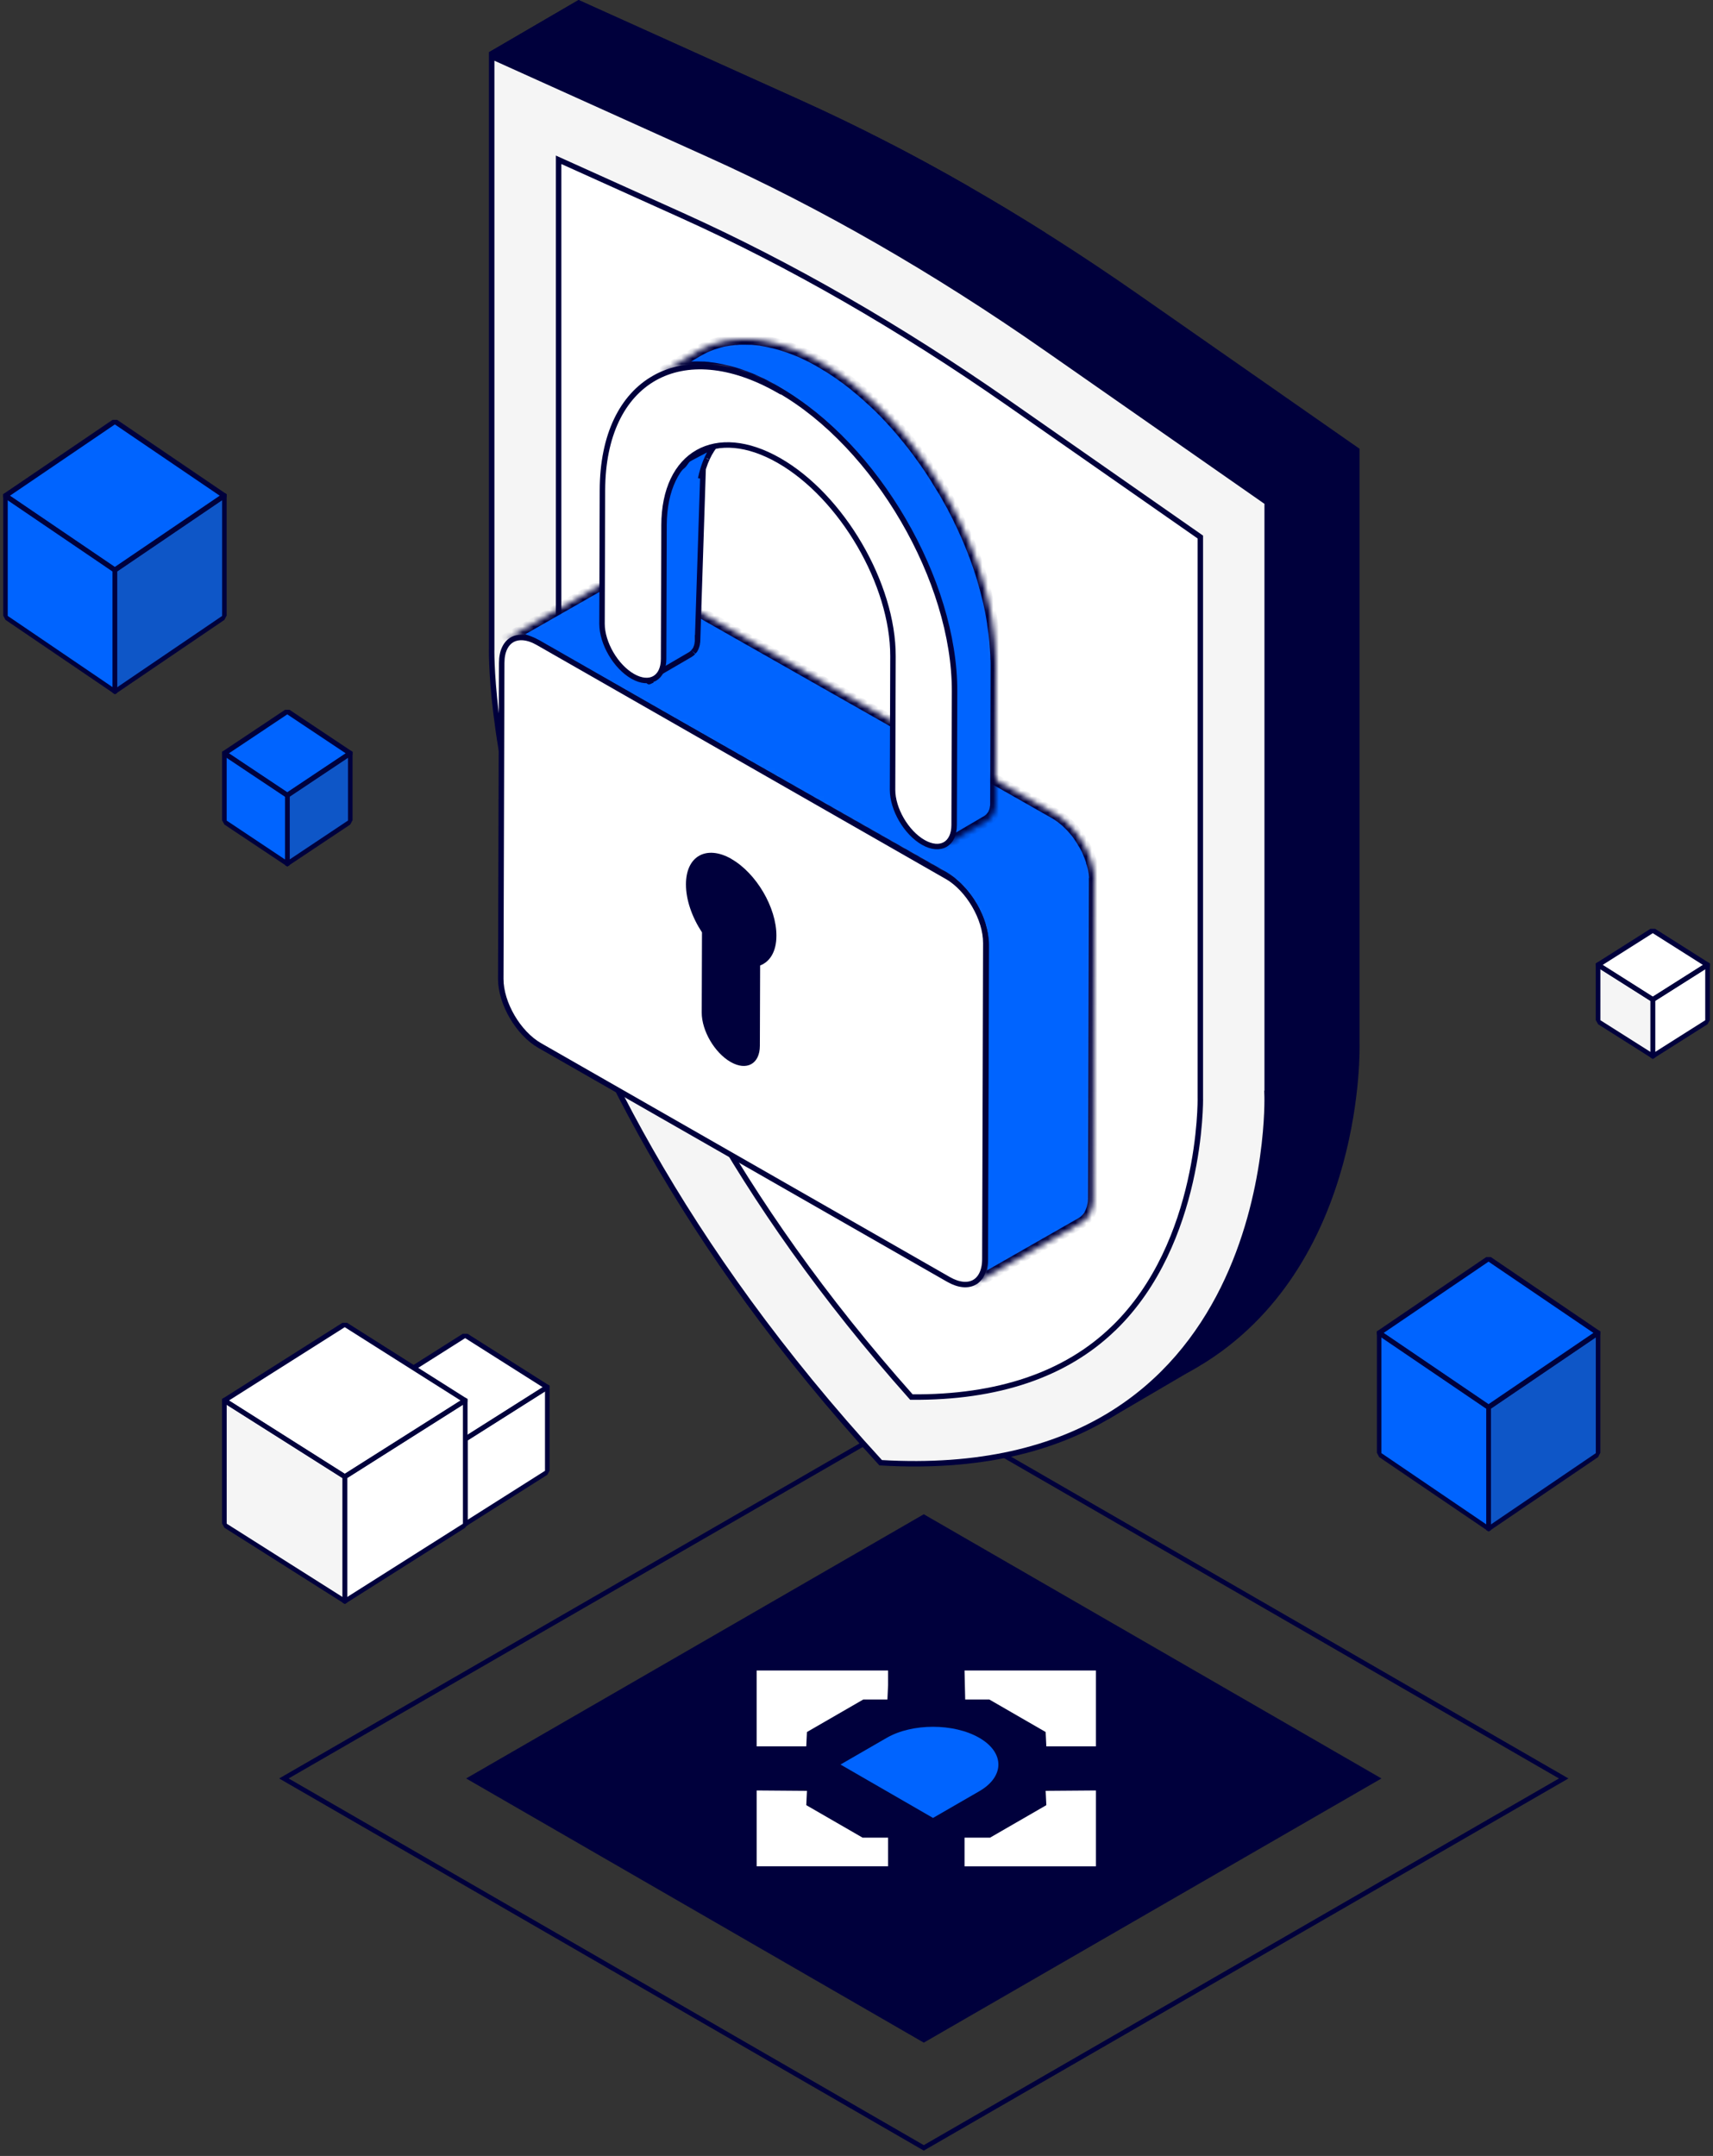 <svg width="313" height="394" viewBox="0 0 313 394" fill="none" xmlns="http://www.w3.org/2000/svg">
<rect x="0" y="0" width="313" height="394" fill="#333333" stroke="none"/>
<rect x="-2.98023e-08" y="0.5" width="135.018" height="135.018" transform="matrix(0.866 0.5 -0.866 0.5 169.228 257.25)" stroke="#00003C"/>
<rect width="96.563" height="96.563" transform="matrix(0.866 0.5 -0.866 0.5 168.795 276.727)" fill="#00003C"/>
<path d="M162.028 317.583L153.575 322.464L170.481 332.224L178.934 327.344C183.59 324.656 183.59 320.271 178.934 317.583C174.279 314.895 166.684 314.895 162.028 317.583Z" fill="#0064FF"/>
<path d="M162.27 335.831L162.27 341.065L138.259 341.065L138.259 327.202L147.447 327.273L147.324 329.89L157.615 335.831L162.27 335.831Z" fill="white"/>
<path d="M200.25 319.139L191.185 319.139L191.062 316.522L180.771 310.581L176.361 310.581L176.239 305.276L200.25 305.276L200.25 319.139Z" fill="white"/>
<path d="M176.24 341.066L176.24 335.832L180.895 335.832L191.186 329.89L191.063 327.273L200.251 327.202L200.251 341.066L176.24 341.066Z" fill="white"/>
<path d="M162.268 307.964L162.146 310.581L157.735 310.581L147.445 316.522L147.322 319.139L142.912 319.139L138.257 319.139L138.257 305.276L162.268 305.276L162.268 307.964Z" fill="white"/>
<path d="M248.418 190.767V82.01L207.864 53.706C187.394 39.418 166.751 27.551 146.282 18.314L105.715 0L89.339 9.546L107.464 22.623V107.757C107.464 107.757 105.244 177.159 178.81 257.254C188.275 257.834 196.475 257.131 203.596 255.5L202.38 259.44L216.784 250.993C218.024 250.326 219.215 249.622 220.369 248.894L220.567 248.77C249.622 230.062 248.418 190.767 248.418 190.767Z" fill="#00003C"/>
<path d="M176.986 34.059C166.739 28.168 156.479 22.907 146.269 18.301L105.715 0L89.339 9.546L107.464 22.623V74.02L176.986 34.071V34.059Z" fill="#00003C"/>
<path d="M162.856 26.365L128.678 46L156.827 62.177L191.017 42.53C181.638 36.615 172.235 31.218 162.856 26.353V26.365Z" fill="#00003C"/>
<path d="M232.03 200.313C231.53 200.328 231.53 200.328 231.53 200.329L231.53 200.331L231.531 200.339L231.532 200.376C231.532 200.41 231.533 200.46 231.534 200.526C231.536 200.659 231.538 200.858 231.537 201.118C231.535 201.638 231.523 202.402 231.482 203.375C231.4 205.32 231.201 208.097 230.732 211.417C229.796 218.059 227.786 226.858 223.497 235.511C219.209 244.161 212.648 252.655 202.61 258.713C192.61 264.747 179.122 268.387 160.916 267.313C124.278 227.378 106.511 190.128 97.901 162.865C93.591 149.216 91.576 138.068 90.638 130.338C90.169 126.473 89.969 123.463 89.887 121.422C89.846 120.401 89.834 119.622 89.832 119.101C89.831 118.84 89.833 118.643 89.835 118.512C89.836 118.447 89.837 118.398 89.838 118.365L89.839 118.33L89.839 118.321L89.839 118.319C89.839 118.319 89.839 118.319 89.454 118.307L89.839 118.319L89.839 118.311V118.303V10.32L129.7 28.315L129.7 28.315C150.139 37.538 170.755 49.389 191.202 63.661L191.459 63.293L191.202 63.661L231.542 91.816V199.813H231.514L231.53 200.328L232.03 200.313Z" fill="#F5F5F5" stroke="#00003C"/>
<path d="M217.469 215.973C215.53 224.483 211.584 234.859 203.579 242.664H203.567L203.422 242.804C194.737 251.195 182.362 255.442 166.53 255.311C101.367 182.145 102.06 119.196 102.071 118.697H102.071V118.686V29.202L124.651 39.392C144.37 48.294 164.403 59.812 184.192 73.615C184.192 73.615 184.192 73.615 184.192 73.615L219.322 98.139V200.683V200.695L219.323 200.707C219.323 200.706 219.323 200.707 219.323 200.711C219.323 200.72 219.324 200.745 219.324 200.788C219.325 200.843 219.325 200.924 219.325 201.027C219.324 201.235 219.32 201.535 219.31 201.92C219.289 202.689 219.239 203.795 219.129 205.164C218.909 207.903 218.444 211.697 217.469 215.973Z" fill="white" stroke="#00003C"/>
<mask id="path-13-inside-1_7_5" fill="white">
<path d="M200 160.847C200 160.733 200 160.62 200 160.487C200 160.373 200 160.259 199.981 160.127C199.981 160.013 199.961 159.88 199.942 159.767C199.942 159.653 199.904 159.52 199.884 159.407C199.884 159.293 199.846 159.179 199.827 159.066C199.807 158.933 199.769 158.819 199.75 158.687C199.73 158.554 199.692 158.44 199.653 158.308C199.615 158.175 199.595 158.042 199.557 157.929C199.538 157.834 199.499 157.72 199.461 157.625C199.461 157.625 199.461 157.625 199.461 157.606C199.461 157.587 199.461 157.569 199.461 157.55C199.422 157.417 199.384 157.303 199.345 157.171C199.306 157.038 199.268 156.924 199.21 156.792C199.172 156.678 199.114 156.545 199.075 156.431C199.037 156.318 198.979 156.204 198.921 156.071C198.883 155.977 198.844 155.901 198.806 155.806C198.806 155.806 198.806 155.806 198.806 155.787C198.806 155.768 198.806 155.749 198.786 155.73C198.728 155.617 198.671 155.503 198.632 155.37C198.574 155.238 198.517 155.105 198.44 154.991C198.362 154.84 198.285 154.707 198.208 154.555C198.131 154.404 198.035 154.252 197.939 154.101C197.939 154.082 197.9 154.044 197.9 154.025C197.9 153.987 197.862 153.968 197.842 153.93C197.669 153.646 197.476 153.343 197.303 153.077C197.149 152.85 196.995 152.641 196.841 152.414C196.725 152.262 196.629 152.13 196.513 151.997C196.417 151.883 196.32 151.77 196.224 151.656C196.128 151.542 196.031 151.429 195.935 151.334C195.839 151.22 195.742 151.125 195.646 151.012C195.646 150.993 195.608 150.974 195.588 150.955C195.588 150.955 195.588 150.955 195.569 150.936C195.492 150.86 195.415 150.784 195.338 150.708C195.242 150.614 195.126 150.5 195.03 150.405C194.914 150.31 194.818 150.197 194.702 150.102C194.587 150.007 194.49 149.913 194.375 149.818C194.317 149.78 194.259 149.723 194.201 149.685C194.201 149.685 194.182 149.666 194.163 149.647C194.124 149.609 194.086 149.571 194.028 149.552C193.912 149.477 193.816 149.382 193.7 149.306C193.585 149.23 193.488 149.155 193.373 149.079C193.276 149.003 193.161 148.946 193.065 148.87C192.968 148.813 192.853 148.738 192.756 148.681C192.737 148.681 192.699 148.662 192.679 148.643L117.545 105.966C117.545 105.966 117.391 105.872 117.314 105.834C117.218 105.777 117.102 105.72 117.006 105.682C116.91 105.625 116.813 105.587 116.698 105.55C116.582 105.512 116.505 105.455 116.409 105.417C116.313 105.379 116.216 105.341 116.101 105.303C116.081 105.303 116.062 105.303 116.043 105.303C116.043 105.303 116.043 105.303 116.024 105.303C115.946 105.284 115.869 105.246 115.812 105.227C115.715 105.19 115.6 105.171 115.503 105.152C115.407 105.133 115.291 105.095 115.195 105.076C115.08 105.057 114.983 105.038 114.868 105.019C114.791 105.019 114.714 105.019 114.656 105C114.656 105 114.636 105 114.617 105C114.598 105 114.559 105 114.54 105C114.425 105 114.309 105 114.193 105C114.059 105 113.943 105 113.808 105C113.654 105 113.519 105.038 113.384 105.057C113.211 105.095 113.057 105.133 112.883 105.19C112.671 105.265 112.479 105.36 112.286 105.455L92 117.034C92.328 116.844 92.694 116.711 93.098 116.636C93.483 116.56 93.907 116.541 94.35 116.579C94.35 116.579 94.37 116.579 94.389 116.579C94.832 116.617 95.275 116.711 95.757 116.882C95.757 116.882 95.757 116.882 95.776 116.882C96.258 117.052 96.758 117.261 97.279 117.564L172.374 160.203C172.875 160.487 173.376 160.828 173.838 161.207L173.877 161.245C174.339 161.624 174.801 162.041 175.225 162.496C175.225 162.496 175.225 162.496 175.244 162.515C176.111 163.424 176.901 164.485 177.556 165.604C177.556 165.622 177.595 165.66 177.595 165.679C177.922 166.229 178.211 166.797 178.462 167.366C178.462 167.366 178.462 167.366 178.462 167.385C178.731 167.972 178.943 168.579 179.136 169.166C179.136 169.166 179.136 169.166 179.136 169.185C179.329 169.792 179.463 170.379 179.56 170.985C179.656 171.592 179.714 172.179 179.714 172.748L179.54 230.319C179.54 230.888 179.483 231.399 179.386 231.892V231.93C179.29 232.404 179.155 232.84 178.963 233.219C178.963 233.219 178.963 233.219 178.963 233.238C178.808 233.56 178.616 233.825 178.404 234.09C178.327 234.166 178.269 234.261 178.192 234.337C177.941 234.602 177.691 234.829 177.383 235L197.65 223.421C197.958 223.251 198.208 223.023 198.459 222.758C198.536 222.682 198.594 222.587 198.671 222.512C198.767 222.398 198.863 222.303 198.94 222.189C199.037 222.038 199.133 221.867 199.21 221.697C199.21 221.697 199.21 221.697 199.21 221.678C199.21 221.678 199.21 221.678 199.21 221.659C199.268 221.545 199.326 221.413 199.364 221.299C199.403 221.166 199.461 221.052 199.499 220.92C199.538 220.806 199.576 220.673 199.595 220.541C199.595 220.484 199.615 220.427 199.634 220.389V220.351C199.634 220.294 199.653 220.257 199.672 220.2C199.692 220.086 199.711 219.972 199.73 219.859C199.73 219.745 199.75 219.631 199.769 219.499C199.769 219.385 199.769 219.271 199.788 219.157C199.788 219.044 199.788 218.93 199.788 218.797L199.961 161.207C199.961 161.093 199.961 160.98 199.961 160.885L200 160.847Z"/>
</mask>
<path d="M200 160.847C200 160.733 200 160.62 200 160.487C200 160.373 200 160.259 199.981 160.127C199.981 160.013 199.961 159.88 199.942 159.767C199.942 159.653 199.904 159.52 199.884 159.407C199.884 159.293 199.846 159.179 199.827 159.066C199.807 158.933 199.769 158.819 199.75 158.687C199.73 158.554 199.692 158.44 199.653 158.308C199.615 158.175 199.595 158.042 199.557 157.929C199.538 157.834 199.499 157.72 199.461 157.625C199.461 157.625 199.461 157.625 199.461 157.606C199.461 157.587 199.461 157.569 199.461 157.55C199.422 157.417 199.384 157.303 199.345 157.171C199.306 157.038 199.268 156.924 199.21 156.792C199.172 156.678 199.114 156.545 199.075 156.431C199.037 156.318 198.979 156.204 198.921 156.071C198.883 155.977 198.844 155.901 198.806 155.806C198.806 155.806 198.806 155.806 198.806 155.787C198.806 155.768 198.806 155.749 198.786 155.73C198.728 155.617 198.671 155.503 198.632 155.37C198.574 155.238 198.517 155.105 198.44 154.991C198.362 154.84 198.285 154.707 198.208 154.555C198.131 154.404 198.035 154.252 197.939 154.101C197.939 154.082 197.9 154.044 197.9 154.025C197.9 153.987 197.862 153.968 197.842 153.93C197.669 153.646 197.476 153.343 197.303 153.077C197.149 152.85 196.995 152.641 196.841 152.414C196.725 152.262 196.629 152.13 196.513 151.997C196.417 151.883 196.32 151.77 196.224 151.656C196.128 151.542 196.031 151.429 195.935 151.334C195.839 151.22 195.742 151.125 195.646 151.012C195.646 150.993 195.608 150.974 195.588 150.955C195.588 150.955 195.588 150.955 195.569 150.936C195.492 150.86 195.415 150.784 195.338 150.708C195.242 150.614 195.126 150.5 195.03 150.405C194.914 150.31 194.818 150.197 194.702 150.102C194.587 150.007 194.49 149.913 194.375 149.818C194.317 149.78 194.259 149.723 194.201 149.685C194.201 149.685 194.182 149.666 194.163 149.647C194.124 149.609 194.086 149.571 194.028 149.552C193.912 149.477 193.816 149.382 193.7 149.306C193.585 149.23 193.488 149.155 193.373 149.079C193.276 149.003 193.161 148.946 193.065 148.87C192.968 148.813 192.853 148.738 192.756 148.681C192.737 148.681 192.699 148.662 192.679 148.643L117.545 105.966C117.545 105.966 117.391 105.872 117.314 105.834C117.218 105.777 117.102 105.72 117.006 105.682C116.91 105.625 116.813 105.587 116.698 105.55C116.582 105.512 116.505 105.455 116.409 105.417C116.313 105.379 116.216 105.341 116.101 105.303C116.081 105.303 116.062 105.303 116.043 105.303C116.043 105.303 116.043 105.303 116.024 105.303C115.946 105.284 115.869 105.246 115.812 105.227C115.715 105.19 115.6 105.171 115.503 105.152C115.407 105.133 115.291 105.095 115.195 105.076C115.08 105.057 114.983 105.038 114.868 105.019C114.791 105.019 114.714 105.019 114.656 105C114.656 105 114.636 105 114.617 105C114.598 105 114.559 105 114.54 105C114.425 105 114.309 105 114.193 105C114.059 105 113.943 105 113.808 105C113.654 105 113.519 105.038 113.384 105.057C113.211 105.095 113.057 105.133 112.883 105.19C112.671 105.265 112.479 105.36 112.286 105.455L92 117.034C92.328 116.844 92.694 116.711 93.098 116.636C93.483 116.56 93.907 116.541 94.35 116.579C94.35 116.579 94.37 116.579 94.389 116.579C94.832 116.617 95.275 116.711 95.757 116.882C95.757 116.882 95.757 116.882 95.776 116.882C96.258 117.052 96.758 117.261 97.279 117.564L172.374 160.203C172.875 160.487 173.376 160.828 173.838 161.207L173.877 161.245C174.339 161.624 174.801 162.041 175.225 162.496C175.225 162.496 175.225 162.496 175.244 162.515C176.111 163.424 176.901 164.485 177.556 165.604C177.556 165.622 177.595 165.66 177.595 165.679C177.922 166.229 178.211 166.797 178.462 167.366C178.462 167.366 178.462 167.366 178.462 167.385C178.731 167.972 178.943 168.579 179.136 169.166C179.136 169.166 179.136 169.166 179.136 169.185C179.329 169.792 179.463 170.379 179.56 170.985C179.656 171.592 179.714 172.179 179.714 172.748L179.54 230.319C179.54 230.888 179.483 231.399 179.386 231.892V231.93C179.29 232.404 179.155 232.84 178.963 233.219C178.963 233.219 178.963 233.219 178.963 233.238C178.808 233.56 178.616 233.825 178.404 234.09C178.327 234.166 178.269 234.261 178.192 234.337C177.941 234.602 177.691 234.829 177.383 235L197.65 223.421C197.958 223.251 198.208 223.023 198.459 222.758C198.536 222.682 198.594 222.587 198.671 222.512C198.767 222.398 198.863 222.303 198.94 222.189C199.037 222.038 199.133 221.867 199.21 221.697C199.21 221.697 199.21 221.697 199.21 221.678C199.21 221.678 199.21 221.678 199.21 221.659C199.268 221.545 199.326 221.413 199.364 221.299C199.403 221.166 199.461 221.052 199.499 220.92C199.538 220.806 199.576 220.673 199.595 220.541C199.595 220.484 199.615 220.427 199.634 220.389V220.351C199.634 220.294 199.653 220.257 199.672 220.2C199.692 220.086 199.711 219.972 199.73 219.859C199.73 219.745 199.75 219.631 199.769 219.499C199.769 219.385 199.769 219.271 199.788 219.157C199.788 219.044 199.788 218.93 199.788 218.797L199.961 161.207C199.961 161.093 199.961 160.98 199.961 160.885L200 160.847Z" fill="#0064FF" stroke="#00003C" stroke-width="2" mask="url(#path-13-inside-1_7_5)"/>
<path d="M173.057 160.199L173.061 160.193C174.991 161.311 176.765 163.223 178.057 165.435C179.354 167.657 180.138 170.135 180.129 172.342V172.343L179.956 230.073V230.074C179.956 232.283 179.171 233.701 178.044 234.337C176.913 234.976 175.264 234.928 173.323 233.82L98.61 191.065C96.662 189.95 94.879 188.027 93.582 185.803C92.284 183.579 91.5 181.1 91.5 178.901C91.5 178.901 91.5 178.9 91.5 178.9L91.672 121.172V121.17C91.672 118.961 92.458 117.544 93.586 116.91C94.718 116.274 96.372 116.325 98.325 117.443L98.325 117.443L135.691 138.821L173.057 160.199Z" fill="white" stroke="#00003C"/>
<path d="M133.627 156.967C138.187 159.567 141.883 165.852 141.867 171.004C141.867 173.871 140.699 175.746 138.891 176.439L138.843 191.105C138.843 194.414 136.443 195.753 133.515 194.083C130.587 192.413 128.219 188.38 128.219 185.056L128.267 170.389C126.475 167.664 125.323 164.466 125.339 161.599C125.339 156.448 129.067 154.368 133.627 156.952V156.967Z" fill="#00003C"/>
<path d="M128.475 85.696L128.481 85.68C128.513 85.6 128.539 85.518 128.549 85.464L128.555 85.434L128.565 85.404C128.735 84.886 128.93 84.35 129.169 83.865C129.167 83.869 129.167 83.871 129.168 83.867C129.17 83.863 129.172 83.857 129.175 83.849C129.182 83.83 129.189 83.808 129.199 83.778L129.208 83.752L129.219 83.727C129.467 83.184 129.754 82.659 130.063 82.188C130.098 82.122 130.136 82.071 130.161 82.037L130.182 82.01L130.197 81.991C130.203 81.983 130.206 81.979 130.207 81.978C130.352 81.751 130.504 81.537 130.662 81.333L125.748 83.934C125.655 83.995 125.533 84.144 125.346 84.415C125.329 84.439 125.312 84.464 125.294 84.49C125.144 84.709 124.944 85.003 124.716 85.189L124.551 85.328L124.386 85.468C124.145 85.677 123.899 85.926 123.665 86.182L123.659 86.189L123.652 86.195C123.605 86.243 123.561 86.292 123.509 86.35L123.506 86.353C123.459 86.404 123.406 86.463 123.347 86.524C123.09 86.82 122.845 87.156 122.612 87.502C122.589 87.536 122.563 87.574 122.542 87.604L122.539 87.607C122.52 87.635 122.504 87.657 122.492 87.676C122.483 87.69 122.471 87.709 122.456 87.73C122.446 87.743 122.429 87.764 122.406 87.788C122.172 88.158 121.954 88.553 121.763 88.976V88.987L121.738 89.063C121.725 89.106 121.711 89.141 121.702 89.164L121.701 89.166C121.691 89.191 121.687 89.202 121.683 89.215L121.673 89.242L121.661 89.269C121.52 89.573 121.395 89.879 121.268 90.209L121.188 90.453L121.104 90.708L121.1 90.722L121.095 90.736C121.063 90.815 121.037 90.897 121.027 90.951L121.018 90.996L121.001 91.038C120.992 91.061 120.984 91.088 120.969 91.138L120.967 91.144C120.956 91.182 120.94 91.236 120.919 91.293C120.83 91.618 120.744 91.953 120.674 92.284C120.662 92.364 120.646 92.437 120.633 92.491L120.632 92.497C120.62 92.55 120.612 92.588 120.606 92.623C120.6 92.712 120.58 92.788 120.569 92.83C120.556 92.877 120.55 92.894 120.547 92.906C120.545 92.911 120.544 92.915 120.542 92.921C120.53 92.996 120.515 93.064 120.503 93.115L120.502 93.121C120.487 93.185 120.478 93.226 120.472 93.269L120.471 93.277L120.469 93.285C120.413 93.607 120.36 93.913 120.325 94.234C120.307 94.411 120.29 94.591 120.272 94.756C120.272 94.801 120.27 94.886 120.253 94.978C120.252 95.043 120.248 95.127 120.232 95.225L120.206 95.676L120.178 96.144C120.178 96.305 120.174 96.469 120.169 96.627L120.169 96.637C120.164 96.806 120.16 96.969 120.16 97.132V97.132V97.132V97.132V97.132V97.132V97.132V97.132V97.132V97.132V97.133V97.133V97.133V97.133V97.133V97.133V97.133V97.133V97.133V97.134V97.134V97.134V97.134V97.134V97.134V97.134V97.134V97.135V97.135V97.135V97.135V97.135V97.135V97.135V97.135V97.135V97.135V97.136V97.136V97.136V97.136V97.136V97.136V97.136V97.136V97.136V97.137V97.137V97.137V97.137V97.137V97.137V97.137V97.137V97.138V97.138V97.138V97.138V97.138V97.138V97.138V97.138V97.138V97.138V97.139V97.139V97.139V97.139V97.139V97.139V97.139V97.139V97.139V97.14V97.14V97.14V97.14V97.14V97.14V97.14V97.14V97.141V97.141V97.141V97.141V97.141V97.141V97.141V97.141V97.141V97.141V97.142V97.142V97.142V97.142V97.142V97.142V97.142V97.142V97.142V97.143V97.143V97.143V97.143V97.143V97.143V97.143V97.143V97.144V97.144V97.144V97.144V97.144V97.144V97.144V97.144V97.144V97.144V97.145V97.145V97.145V97.145V97.145V97.145V97.145V97.145V97.145V97.146V97.146V97.146V97.146V97.146V97.146V97.146V97.146V97.147V97.147V97.147V97.147V97.147V97.147V97.147V97.147V97.147V97.147V97.148V97.148V97.148V97.148V97.148V97.148V97.148V97.148V97.148V97.149V97.149V97.149V97.149V97.149V97.149V97.149V97.149V97.15V97.15V97.15V97.15V97.15V97.15V97.15V97.15V97.15V97.15V97.151V97.151V97.151V97.151V97.151V97.151V97.151V97.151V97.151V97.152V97.152V97.152V97.152V97.152V97.152V97.152V97.152V97.153V97.153V97.153V97.153V97.153V97.153V97.153V97.153V97.153V97.153V97.154V97.154V97.154V97.154V97.154V97.154V97.154V97.154V97.154V97.155V97.155V97.155V97.155V97.155V97.155V97.155V97.155V97.156V97.156V97.156V97.156V97.156V97.156V97.156V97.156V97.156V97.156V97.157V97.157V97.157V97.157V97.157V97.157V97.157V97.157V97.157V97.158V97.158V97.158V97.158V97.158V97.158V97.158V97.158V97.158V97.159V97.159V97.159V97.159V97.159V97.159V97.159V97.159V97.159V97.159V97.16V97.16V97.16V97.16V97.16V97.16V97.16V97.16V97.16V97.161V97.161V97.161V97.161V97.161V97.161V97.161V97.161V97.162V97.162V97.162V97.162V97.162V97.162V97.162V97.162V97.162V97.162V97.163V97.163V97.163V97.163V97.163V97.163V97.163V97.163V97.163V97.164V97.164V97.164V97.164V97.164V97.164V97.164V97.164V97.165V97.165V97.165V97.165V97.165V97.165V97.165V97.165V97.165V97.165V97.166V97.166V97.166V97.166V97.166V97.166V97.166V97.166V97.166V97.167V97.167V97.167V97.167V97.167V97.167V97.167V97.167V97.168V97.168V97.168V97.168V97.168V97.168V97.168V97.168V97.168V97.168V97.169V97.169V97.169V97.169V97.169V97.169V97.169V97.169V97.169V97.17V97.17V97.17V97.17V97.17V97.17V97.17V97.17V97.171V97.171V97.171V97.171V97.171V97.171V97.171V97.171V97.171V97.171V97.172V97.172V97.172V97.172V97.172V97.172V97.172V97.172V97.172V97.173V97.173V97.173V97.173V97.173V97.173V97.173V97.173V97.174V97.174V97.174V97.174V97.174V97.174V97.174V97.174V97.174V97.174V97.175V97.175V97.175V97.175V97.175V97.175V97.175V97.175V97.175V97.176V97.176V97.176V97.176V97.176V97.176V97.176V97.176V97.177V97.177V97.177V97.177V97.177V97.177V97.177V97.177V97.177V97.177V97.178V97.178V97.178V97.178V97.178V97.178V97.178V97.178V97.178V97.179V97.179V97.179V97.179V97.179V97.179V97.179V97.179V97.18V97.18V97.18V97.18V97.18V97.18V97.18V97.18V97.18V97.18V97.181V97.181V97.181V97.181V97.181V97.181V97.181V97.181V97.181V97.182V97.182V97.182V97.182V97.182V97.182V97.182V97.182V97.183V97.183V97.183V97.183V97.183V97.183V97.183V97.183V97.183V97.183V97.184V97.184V97.184V97.184V97.184V97.184V97.184V97.184V97.184V97.185V97.185V97.185V97.185V97.185V97.185V97.185V97.185V97.186V97.186V97.186V97.186V97.186V97.186V97.186V97.186V97.186V97.186V97.187V97.187V97.187V97.187V97.187V97.187V97.187V97.187V97.188V97.188V97.188V97.188V97.188V97.188V97.188V97.188V97.19L120.085 121.464C120.085 121.465 120.085 121.465 120.085 121.465C120.085 121.908 120.049 122.322 119.973 122.706V122.745L119.963 122.795C119.928 122.963 119.888 123.129 119.839 123.292L126.174 119.597C126.175 119.597 126.175 119.597 126.176 119.597C126.343 119.497 126.493 119.364 126.67 119.185C126.667 119.188 126.666 119.19 126.668 119.187C126.67 119.184 126.677 119.175 126.692 119.153L126.696 119.148C126.713 119.123 126.747 119.074 126.792 119.025C126.828 118.978 126.864 118.936 126.893 118.904L126.893 118.903C126.925 118.867 126.95 118.838 126.974 118.808C127.031 118.72 127.084 118.624 127.122 118.533L127.176 118.398L127.232 118.256C127.273 118.152 127.291 118.101 127.3 118.059C127.314 117.988 127.333 117.922 127.346 117.878L127.348 117.872C127.356 117.846 127.362 117.826 127.366 117.811C127.368 117.777 127.372 117.733 127.384 117.684C127.384 117.645 127.389 117.583 127.408 117.511C127.414 117.451 127.425 117.402 127.431 117.375L127.432 117.368C127.437 117.349 127.439 117.338 127.44 117.334C127.44 117.263 127.447 117.2 127.451 117.161L127.452 117.156C127.457 117.111 127.458 117.094 127.458 117.078L128.475 85.696ZM128.475 85.696L128.47 85.712M128.475 85.696L128.47 85.712M128.47 85.712C128.295 86.262 128.161 86.866 128.032 87.444L128.031 87.451L128.47 85.712ZM127.458 116.814V116.813V116.814ZM127.458 116.814V116.815M127.458 116.814V116.815M127.458 116.815V116.815M127.458 116.815V116.815M127.458 116.815V116.816M127.458 116.815V116.816M127.458 116.816V116.816M127.458 116.816V116.816M127.458 116.816V116.817M127.458 116.816V116.817M127.458 116.817V116.817M127.458 116.817V116.817M127.458 116.817V116.818M127.458 116.817V116.818M127.458 116.818V116.818M127.458 116.818V116.818M127.458 116.818V116.819M127.458 116.818V116.819M127.458 116.819V116.819M127.458 116.819V116.819M127.458 116.819V116.82M127.458 116.819V116.82M127.458 116.82V116.821M127.458 116.82V116.821M127.458 116.821V116.821M127.458 116.821V116.821M127.458 116.821V116.822M127.458 116.821V116.822M127.458 116.822V116.822M127.458 116.822V116.822M127.458 116.822V116.823M127.458 116.822V116.823M127.458 116.823V116.823M127.458 116.823V116.823M127.458 116.823V116.824M127.458 116.823V116.824M127.458 116.824V116.824M127.458 116.824V116.824M127.458 116.824V116.825M127.458 116.824V116.825M127.458 116.825V116.825M127.458 116.825V116.825M127.458 116.825V116.826M127.458 116.825V116.826M127.458 116.826V116.827M127.458 116.826V116.827M127.458 116.827V116.827M127.458 116.827V116.827M127.458 116.827V116.828M127.458 116.827V116.828M127.458 116.828V116.828M127.458 116.828V116.828M127.458 116.828V116.829M127.458 116.828V116.829M127.458 116.829V116.829M127.458 116.829V116.829M127.458 116.829V116.83M127.458 116.829V116.83M127.458 116.83V116.83M127.458 116.83V116.83M127.458 116.83V116.831M127.458 116.83V116.831M127.458 116.831V116.831M127.458 116.831V116.831M127.458 116.831V116.832M127.458 116.831V116.832M127.458 116.832V116.833M127.458 116.832V116.833M127.458 116.833V116.833M127.458 116.833V116.833M127.458 116.833V116.834M127.458 116.833V116.834M127.458 116.834V116.834M127.458 116.834V116.834M127.458 116.834V116.835M127.458 116.834V116.835M127.458 116.835V116.835M127.458 116.835V116.835M127.458 116.835V116.836M127.458 116.835V116.836M127.458 116.836V116.836M127.458 116.836V116.836M127.458 116.836V116.837M127.458 116.836V116.837M127.458 116.837V116.837V116.837ZM118.675 124.409C118.674 124.411 118.673 124.412 118.671 124.414C118.648 124.447 118.625 124.48 118.597 124.508C118.519 124.588 118.572 124.581 118.643 124.554C118.672 124.543 118.705 124.528 118.733 124.515L118.675 124.409ZM127.458 116.547V116.549H127.958L127.458 116.547Z" fill="#0064FF" stroke="#00003C"/>
<mask id="path-17-inside-2_7_5" fill="white">
<path d="M181.962 120.378C181.962 119.862 181.924 119.346 181.886 118.829C181.886 118.6 181.848 118.351 181.829 118.102C181.829 118.007 181.829 117.892 181.81 117.796C181.81 117.624 181.791 117.433 181.772 117.261C181.715 116.744 181.658 116.209 181.601 115.692C181.525 115.157 181.449 114.621 181.373 114.085C181.373 114.066 181.373 114.047 181.373 114.028C181.373 114.009 181.373 113.971 181.373 113.951C181.297 113.454 181.202 112.957 181.126 112.459C181.031 111.905 180.917 111.35 180.784 110.795C180.746 110.585 180.689 110.394 180.651 110.183C180.632 110.068 180.594 109.954 180.575 109.839C180.518 109.609 180.461 109.361 180.404 109.131C180.271 108.557 180.119 108.003 179.967 107.429C179.853 107.008 179.72 106.587 179.606 106.166C179.587 106.09 179.568 106.013 179.549 105.937C179.53 105.86 179.511 105.803 179.492 105.726C179.321 105.172 179.15 104.617 178.96 104.062C178.77 103.508 178.58 102.972 178.39 102.417C178.352 102.303 178.314 102.207 178.276 102.092C178.238 102.016 178.219 101.92 178.181 101.843C178.067 101.518 177.934 101.174 177.801 100.849C177.592 100.332 177.383 99.816 177.174 99.28C177.022 98.898 176.851 98.515 176.68 98.133C176.661 98.075 176.623 97.999 176.604 97.941C176.566 97.865 176.547 97.808 176.509 97.731C176.281 97.215 176.053 96.698 175.806 96.182C175.54 95.608 175.274 95.053 174.989 94.479C174.951 94.384 174.894 94.307 174.856 94.211C174.799 94.097 174.742 93.982 174.685 93.886C174.457 93.446 174.229 92.987 174.002 92.547C173.698 91.993 173.394 91.438 173.071 90.883C172.919 90.596 172.767 90.329 172.596 90.041C172.539 89.927 172.482 89.812 172.406 89.716C172.121 89.238 171.817 88.779 171.532 88.32C171.114 87.631 170.696 86.924 170.24 86.254C170.164 86.139 170.107 86.025 170.031 85.929C169.385 84.973 168.739 84.035 168.055 83.098C168.055 83.079 168.017 83.041 167.998 83.022C167.542 82.39 167.067 81.759 166.573 81.147C166.193 80.65 165.813 80.171 165.414 79.713C165.414 79.713 165.395 79.674 165.376 79.655C165.376 79.655 165.376 79.636 165.357 79.617C164.958 79.12 164.54 78.641 164.122 78.163C163.723 77.704 163.305 77.226 162.887 76.786C162.83 76.709 162.754 76.652 162.697 76.576C162.621 76.499 162.564 76.422 162.488 76.346C162.184 76.021 161.899 75.715 161.595 75.409C161.158 74.95 160.702 74.51 160.246 74.07C160.113 73.936 159.98 73.821 159.847 73.687C159.733 73.591 159.638 73.496 159.524 73.4C159.296 73.19 159.068 72.979 158.84 72.769C158.366 72.348 157.91 71.927 157.435 71.526C157.226 71.354 157.017 71.181 156.827 71.028C156.713 70.933 156.618 70.856 156.504 70.761C156.352 70.627 156.181 70.493 156.029 70.359C155.573 69.996 155.098 69.632 154.642 69.288C154.3 69.039 153.977 68.809 153.635 68.561C153.578 68.523 153.502 68.465 153.445 68.427C153.388 68.389 153.331 68.331 153.255 68.293C152.799 67.987 152.362 67.681 151.906 67.394C151.469 67.107 151.013 66.839 150.557 66.572C150.462 66.514 150.348 66.457 150.253 66.38C149.911 66.189 149.588 65.998 149.246 65.806C149.113 65.73 148.98 65.673 148.866 65.596C148.695 65.5 148.524 65.424 148.353 65.328C148.22 65.252 148.087 65.194 147.954 65.118C147.745 65.003 147.517 64.907 147.308 64.812C147.156 64.735 147.004 64.659 146.852 64.601C146.795 64.582 146.738 64.544 146.662 64.506C146.244 64.314 145.807 64.123 145.389 63.97C145.37 63.97 145.351 63.97 145.332 63.951C144.933 63.779 144.515 63.626 144.116 63.492C144.059 63.473 144.002 63.454 143.945 63.435C143.793 63.377 143.641 63.339 143.47 63.282C143.261 63.205 143.052 63.129 142.843 63.071C142.729 63.033 142.634 63.014 142.521 62.975C142.331 62.918 142.141 62.861 141.951 62.822C141.818 62.784 141.666 62.746 141.533 62.708C141.381 62.669 141.229 62.631 141.077 62.612C140.887 62.574 140.697 62.517 140.507 62.478C140.412 62.459 140.317 62.44 140.222 62.421C140.051 62.383 139.861 62.363 139.69 62.325C139.481 62.287 139.253 62.249 139.044 62.21C138.968 62.21 138.892 62.191 138.816 62.172C138.626 62.153 138.455 62.134 138.284 62.115C138.056 62.096 137.828 62.057 137.6 62.038C137.543 62.038 137.467 62.038 137.41 62.019C137.258 62.019 137.106 62.019 136.954 62.019C136.688 62.019 136.403 62 136.137 62C136.061 62 135.985 62 135.909 62C135.795 62 135.681 62 135.567 62C135.225 62 134.883 62.019 134.56 62.057C134.465 62.057 134.351 62.057 134.256 62.057C134.18 62.057 134.104 62.077 134.028 62.096C133.534 62.153 133.04 62.21 132.546 62.306C132.508 62.306 132.451 62.306 132.413 62.325C132.413 62.325 132.413 62.325 132.394 62.325C131.691 62.459 131.026 62.669 130.361 62.88C130.304 62.899 130.247 62.918 130.171 62.937C130.114 62.937 130.076 62.975 130.038 62.995C129.753 63.109 129.468 63.224 129.183 63.339C129.05 63.396 128.917 63.454 128.784 63.511C128.385 63.702 127.986 63.913 127.587 64.142L119 69.173C119.38 68.943 119.779 68.733 120.197 68.542C120.33 68.484 120.463 68.427 120.596 68.37C120.881 68.255 121.147 68.121 121.432 68.025C121.546 67.987 121.641 67.949 121.755 67.91C122.42 67.681 123.085 67.49 123.788 67.356C123.845 67.356 123.902 67.356 123.959 67.337C124.453 67.241 124.947 67.165 125.441 67.126C125.612 67.126 125.783 67.088 125.954 67.088C126.277 67.069 126.619 67.05 126.96 67.05C127.15 67.05 127.34 67.05 127.53 67.05C127.796 67.05 128.062 67.05 128.347 67.069C128.575 67.069 128.784 67.069 129.012 67.107C129.24 67.107 129.468 67.145 129.696 67.184C129.943 67.203 130.209 67.241 130.456 67.279C130.665 67.318 130.893 67.356 131.102 67.394C131.368 67.432 131.653 67.49 131.919 67.547C132.109 67.585 132.299 67.624 132.489 67.681C132.774 67.757 133.078 67.815 133.363 67.891C133.553 67.949 133.743 67.987 133.933 68.044C134.256 68.14 134.579 68.236 134.902 68.35C135.054 68.408 135.206 68.446 135.358 68.504C135.814 68.656 136.289 68.829 136.745 69.02C136.764 69.02 136.783 69.02 136.802 69.039C137.277 69.23 137.771 69.441 138.265 69.67C138.417 69.747 138.569 69.823 138.721 69.881C139.063 70.053 139.424 70.225 139.766 70.397C139.937 70.493 140.108 70.569 140.279 70.665C140.735 70.914 141.21 71.162 141.666 71.43C142.748 72.061 143.793 72.731 144.857 73.477C144.914 73.515 144.99 73.572 145.047 73.611C146.016 74.299 146.985 75.026 147.935 75.791C148.049 75.887 148.144 75.963 148.258 76.059C149.17 76.824 150.082 77.608 150.975 78.45C151.07 78.546 151.184 78.641 151.279 78.737C152.172 79.598 153.065 80.478 153.939 81.396C154.015 81.472 154.072 81.549 154.148 81.625C155.06 82.62 155.972 83.634 156.846 84.705C156.846 84.705 156.865 84.743 156.884 84.762C157.777 85.833 158.631 86.962 159.467 88.091C159.486 88.129 159.505 88.148 159.524 88.186C160.265 89.219 160.987 90.271 161.69 91.323C162.127 91.993 162.545 92.7 162.982 93.389C163.343 93.963 163.704 94.537 164.046 95.13C164.198 95.397 164.35 95.684 164.521 95.971C165.072 96.966 165.623 97.96 166.136 98.955C166.193 99.07 166.25 99.166 166.307 99.28C166.915 100.505 167.504 101.748 168.055 103.01C168.074 103.068 168.112 103.125 168.131 103.202C168.663 104.426 169.157 105.669 169.613 106.912C169.651 106.989 169.67 107.085 169.708 107.161C170.164 108.423 170.601 109.705 170.981 110.987C171 111.063 171.019 111.14 171.038 111.197C171.399 112.421 171.722 113.665 172.026 114.889C172.045 115.003 172.083 115.118 172.102 115.233C172.387 116.495 172.634 117.758 172.843 119.001C172.843 119.02 172.843 119.059 172.843 119.078C173.052 120.34 173.185 121.603 173.299 122.846C173.299 122.942 173.299 123.056 173.318 123.152C173.413 124.395 173.47 125.639 173.47 126.863L173.394 151.423C173.394 151.863 173.356 152.265 173.28 152.628C173.28 152.628 173.28 152.647 173.28 152.666C173.204 153.03 173.109 153.355 172.957 153.661C172.843 153.91 172.691 154.12 172.539 154.311C172.482 154.369 172.444 154.445 172.387 154.503C172.197 154.694 172.007 154.885 171.779 155L180.366 149.969C180.594 149.835 180.784 149.663 180.974 149.472C181.031 149.415 181.069 149.338 181.126 149.281C181.183 149.204 181.259 149.128 181.335 149.032C181.411 148.917 181.487 148.783 181.544 148.65C181.582 148.554 181.62 148.458 181.658 148.363C181.696 148.267 181.734 148.171 181.753 148.076C181.772 147.98 181.81 147.884 181.829 147.789C181.829 147.751 181.829 147.712 181.848 147.674C181.848 147.674 181.848 147.655 181.848 147.636C181.848 147.597 181.848 147.559 181.867 147.521C181.867 147.425 181.905 147.349 181.905 147.253C181.905 147.158 181.924 147.081 181.924 146.985C181.924 146.89 181.924 146.813 181.924 146.718C181.924 146.622 181.924 146.545 181.924 146.45L182 121.87C182 121.392 182 120.914 181.981 120.436L181.962 120.378Z"/>
</mask>
<path d="M181.962 120.378C181.962 119.862 181.924 119.346 181.886 118.829C181.886 118.6 181.848 118.351 181.829 118.102C181.829 118.007 181.829 117.892 181.81 117.796C181.81 117.624 181.791 117.433 181.772 117.261C181.715 116.744 181.658 116.209 181.601 115.692C181.525 115.157 181.449 114.621 181.373 114.085C181.373 114.066 181.373 114.047 181.373 114.028C181.373 114.009 181.373 113.971 181.373 113.951C181.297 113.454 181.202 112.957 181.126 112.459C181.031 111.905 180.917 111.35 180.784 110.795C180.746 110.585 180.689 110.394 180.651 110.183C180.632 110.068 180.594 109.954 180.575 109.839C180.518 109.609 180.461 109.361 180.404 109.131C180.271 108.557 180.119 108.003 179.967 107.429C179.853 107.008 179.72 106.587 179.606 106.166C179.587 106.09 179.568 106.013 179.549 105.937C179.53 105.86 179.511 105.803 179.492 105.726C179.321 105.172 179.15 104.617 178.96 104.062C178.77 103.508 178.58 102.972 178.39 102.417C178.352 102.303 178.314 102.207 178.276 102.092C178.238 102.016 178.219 101.92 178.181 101.843C178.067 101.518 177.934 101.174 177.801 100.849C177.592 100.332 177.383 99.816 177.174 99.28C177.022 98.898 176.851 98.515 176.68 98.133C176.661 98.075 176.623 97.999 176.604 97.941C176.566 97.865 176.547 97.808 176.509 97.731C176.281 97.215 176.053 96.698 175.806 96.182C175.54 95.608 175.274 95.053 174.989 94.479C174.951 94.384 174.894 94.307 174.856 94.211C174.799 94.097 174.742 93.982 174.685 93.886C174.457 93.446 174.229 92.987 174.002 92.547C173.698 91.993 173.394 91.438 173.071 90.883C172.919 90.596 172.767 90.329 172.596 90.041C172.539 89.927 172.482 89.812 172.406 89.716C172.121 89.238 171.817 88.779 171.532 88.32C171.114 87.631 170.696 86.924 170.24 86.254C170.164 86.139 170.107 86.025 170.031 85.929C169.385 84.973 168.739 84.035 168.055 83.098C168.055 83.079 168.017 83.041 167.998 83.022C167.542 82.39 167.067 81.759 166.573 81.147C166.193 80.65 165.813 80.171 165.414 79.713C165.414 79.713 165.395 79.674 165.376 79.655C165.376 79.655 165.376 79.636 165.357 79.617C164.958 79.12 164.54 78.641 164.122 78.163C163.723 77.704 163.305 77.226 162.887 76.786C162.83 76.709 162.754 76.652 162.697 76.576C162.621 76.499 162.564 76.422 162.488 76.346C162.184 76.021 161.899 75.715 161.595 75.409C161.158 74.95 160.702 74.51 160.246 74.07C160.113 73.936 159.98 73.821 159.847 73.687C159.733 73.591 159.638 73.496 159.524 73.4C159.296 73.19 159.068 72.979 158.84 72.769C158.366 72.348 157.91 71.927 157.435 71.526C157.226 71.354 157.017 71.181 156.827 71.028C156.713 70.933 156.618 70.856 156.504 70.761C156.352 70.627 156.181 70.493 156.029 70.359C155.573 69.996 155.098 69.632 154.642 69.288C154.3 69.039 153.977 68.809 153.635 68.561C153.578 68.523 153.502 68.465 153.445 68.427C153.388 68.389 153.331 68.331 153.255 68.293C152.799 67.987 152.362 67.681 151.906 67.394C151.469 67.107 151.013 66.839 150.557 66.572C150.462 66.514 150.348 66.457 150.253 66.38C149.911 66.189 149.588 65.998 149.246 65.806C149.113 65.73 148.98 65.673 148.866 65.596C148.695 65.5 148.524 65.424 148.353 65.328C148.22 65.252 148.087 65.194 147.954 65.118C147.745 65.003 147.517 64.907 147.308 64.812C147.156 64.735 147.004 64.659 146.852 64.601C146.795 64.582 146.738 64.544 146.662 64.506C146.244 64.314 145.807 64.123 145.389 63.97C145.37 63.97 145.351 63.97 145.332 63.951C144.933 63.779 144.515 63.626 144.116 63.492C144.059 63.473 144.002 63.454 143.945 63.435C143.793 63.377 143.641 63.339 143.47 63.282C143.261 63.205 143.052 63.129 142.843 63.071C142.729 63.033 142.634 63.014 142.521 62.975C142.331 62.918 142.141 62.861 141.951 62.822C141.818 62.784 141.666 62.746 141.533 62.708C141.381 62.669 141.229 62.631 141.077 62.612C140.887 62.574 140.697 62.517 140.507 62.478C140.412 62.459 140.317 62.44 140.222 62.421C140.051 62.383 139.861 62.363 139.69 62.325C139.481 62.287 139.253 62.249 139.044 62.21C138.968 62.21 138.892 62.191 138.816 62.172C138.626 62.153 138.455 62.134 138.284 62.115C138.056 62.096 137.828 62.057 137.6 62.038C137.543 62.038 137.467 62.038 137.41 62.019C137.258 62.019 137.106 62.019 136.954 62.019C136.688 62.019 136.403 62 136.137 62C136.061 62 135.985 62 135.909 62C135.795 62 135.681 62 135.567 62C135.225 62 134.883 62.019 134.56 62.057C134.465 62.057 134.351 62.057 134.256 62.057C134.18 62.057 134.104 62.077 134.028 62.096C133.534 62.153 133.04 62.21 132.546 62.306C132.508 62.306 132.451 62.306 132.413 62.325C132.413 62.325 132.413 62.325 132.394 62.325C131.691 62.459 131.026 62.669 130.361 62.88C130.304 62.899 130.247 62.918 130.171 62.937C130.114 62.937 130.076 62.975 130.038 62.995C129.753 63.109 129.468 63.224 129.183 63.339C129.05 63.396 128.917 63.454 128.784 63.511C128.385 63.702 127.986 63.913 127.587 64.142L119 69.173C119.38 68.943 119.779 68.733 120.197 68.542C120.33 68.484 120.463 68.427 120.596 68.37C120.881 68.255 121.147 68.121 121.432 68.025C121.546 67.987 121.641 67.949 121.755 67.91C122.42 67.681 123.085 67.49 123.788 67.356C123.845 67.356 123.902 67.356 123.959 67.337C124.453 67.241 124.947 67.165 125.441 67.126C125.612 67.126 125.783 67.088 125.954 67.088C126.277 67.069 126.619 67.05 126.96 67.05C127.15 67.05 127.34 67.05 127.53 67.05C127.796 67.05 128.062 67.05 128.347 67.069C128.575 67.069 128.784 67.069 129.012 67.107C129.24 67.107 129.468 67.145 129.696 67.184C129.943 67.203 130.209 67.241 130.456 67.279C130.665 67.318 130.893 67.356 131.102 67.394C131.368 67.432 131.653 67.49 131.919 67.547C132.109 67.585 132.299 67.624 132.489 67.681C132.774 67.757 133.078 67.815 133.363 67.891C133.553 67.949 133.743 67.987 133.933 68.044C134.256 68.14 134.579 68.236 134.902 68.35C135.054 68.408 135.206 68.446 135.358 68.504C135.814 68.656 136.289 68.829 136.745 69.02C136.764 69.02 136.783 69.02 136.802 69.039C137.277 69.23 137.771 69.441 138.265 69.67C138.417 69.747 138.569 69.823 138.721 69.881C139.063 70.053 139.424 70.225 139.766 70.397C139.937 70.493 140.108 70.569 140.279 70.665C140.735 70.914 141.21 71.162 141.666 71.43C142.748 72.061 143.793 72.731 144.857 73.477C144.914 73.515 144.99 73.572 145.047 73.611C146.016 74.299 146.985 75.026 147.935 75.791C148.049 75.887 148.144 75.963 148.258 76.059C149.17 76.824 150.082 77.608 150.975 78.45C151.07 78.546 151.184 78.641 151.279 78.737C152.172 79.598 153.065 80.478 153.939 81.396C154.015 81.472 154.072 81.549 154.148 81.625C155.06 82.62 155.972 83.634 156.846 84.705C156.846 84.705 156.865 84.743 156.884 84.762C157.777 85.833 158.631 86.962 159.467 88.091C159.486 88.129 159.505 88.148 159.524 88.186C160.265 89.219 160.987 90.271 161.69 91.323C162.127 91.993 162.545 92.7 162.982 93.389C163.343 93.963 163.704 94.537 164.046 95.13C164.198 95.397 164.35 95.684 164.521 95.971C165.072 96.966 165.623 97.96 166.136 98.955C166.193 99.07 166.25 99.166 166.307 99.28C166.915 100.505 167.504 101.748 168.055 103.01C168.074 103.068 168.112 103.125 168.131 103.202C168.663 104.426 169.157 105.669 169.613 106.912C169.651 106.989 169.67 107.085 169.708 107.161C170.164 108.423 170.601 109.705 170.981 110.987C171 111.063 171.019 111.14 171.038 111.197C171.399 112.421 171.722 113.665 172.026 114.889C172.045 115.003 172.083 115.118 172.102 115.233C172.387 116.495 172.634 117.758 172.843 119.001C172.843 119.02 172.843 119.059 172.843 119.078C173.052 120.34 173.185 121.603 173.299 122.846C173.299 122.942 173.299 123.056 173.318 123.152C173.413 124.395 173.47 125.639 173.47 126.863L173.394 151.423C173.394 151.863 173.356 152.265 173.28 152.628C173.28 152.628 173.28 152.647 173.28 152.666C173.204 153.03 173.109 153.355 172.957 153.661C172.843 153.91 172.691 154.12 172.539 154.311C172.482 154.369 172.444 154.445 172.387 154.503C172.197 154.694 172.007 154.885 171.779 155L180.366 149.969C180.594 149.835 180.784 149.663 180.974 149.472C181.031 149.415 181.069 149.338 181.126 149.281C181.183 149.204 181.259 149.128 181.335 149.032C181.411 148.917 181.487 148.783 181.544 148.65C181.582 148.554 181.62 148.458 181.658 148.363C181.696 148.267 181.734 148.171 181.753 148.076C181.772 147.98 181.81 147.884 181.829 147.789C181.829 147.751 181.829 147.712 181.848 147.674C181.848 147.674 181.848 147.655 181.848 147.636C181.848 147.597 181.848 147.559 181.867 147.521C181.867 147.425 181.905 147.349 181.905 147.253C181.905 147.158 181.924 147.081 181.924 146.985C181.924 146.89 181.924 146.813 181.924 146.718C181.924 146.622 181.924 146.545 181.924 146.45L182 121.87C182 121.392 182 120.914 181.981 120.436L181.962 120.378Z" fill="#0064FF" stroke="#00003C" stroke-width="2" mask="url(#path-17-inside-2_7_5)"/>
<path d="M142.362 71.306C160.096 81.454 174.475 106.138 174.418 126.357L174.341 150.756C174.341 154.291 171.81 155.716 168.704 153.949C165.579 152.162 163.087 147.868 163.087 144.333L163.164 119.934C163.202 106.803 153.846 90.746 142.324 84.152C130.782 77.558 121.369 82.86 121.331 96.01L121.254 120.409C121.254 123.944 118.723 125.369 115.617 123.602C112.492 121.815 110 117.521 110 113.986L110.077 89.587C110.134 69.368 124.609 61.216 142.343 71.363L142.362 71.306Z" fill="white" stroke="#00003C"/>
<rect width="24.169" height="22.194" transform="matrix(0.827 0.562 2.70407e-05 1 252 243.583)" fill="#0064FF"/>
<rect width="24.169" height="22.194" transform="matrix(0.827 -0.562 -2.70407e-05 1 272.012 257.172)" fill="#0E56C7"/>
<rect width="24.168" height="24.168" transform="matrix(0.827 -0.562 0.827 0.562 252 243.586)" fill="#0064FF"/>
<rect width="24.169" height="22.194" transform="matrix(0.827 0.562 2.70407e-05 1 252 243.583)" stroke="#00003C" stroke-linejoin="bevel"/>
<rect width="24.169" height="22.194" transform="matrix(0.827 -0.562 -2.70407e-05 1 272.012 257.172)" stroke="#00003C" stroke-linejoin="bevel"/>
<rect width="24.168" height="24.168" transform="matrix(0.827 -0.562 0.827 0.562 252 243.586)" stroke="#00003C" stroke-linejoin="bevel"/>
<rect width="24.169" height="22.194" transform="matrix(0.827 0.562 2.70407e-05 1 1 90.583)" fill="#0064FF"/>
<rect width="24.169" height="22.194" transform="matrix(0.827 -0.562 -2.70407e-05 1 21.012 104.172)" fill="#0E56C7"/>
<rect width="24.168" height="24.168" transform="matrix(0.827 -0.562 0.827 0.562 1 90.586)" fill="#0064FF"/>
<rect width="24.169" height="22.194" transform="matrix(0.827 0.562 2.70407e-05 1 1 90.583)" stroke="#00003C" stroke-linejoin="bevel"/>
<rect width="24.169" height="22.194" transform="matrix(0.827 -0.562 -2.70407e-05 1 21.012 104.172)" stroke="#00003C" stroke-linejoin="bevel"/>
<rect width="24.168" height="24.168" transform="matrix(0.827 -0.562 0.827 0.562 1 90.586)" stroke="#00003C" stroke-linejoin="bevel"/>
<rect width="13.816" height="12.519" transform="matrix(0.832 0.555 2.75685e-05 1 41 137.662)" fill="#0064FF"/>
<rect width="13.816" height="12.519" transform="matrix(0.832 -0.555 -2.75685e-05 1 52.505 145.327)" fill="#0E56C7"/>
<rect width="13.816" height="13.816" transform="matrix(0.832 -0.555 0.832 0.555 41 137.663)" fill="#0064FF"/>
<rect width="13.816" height="12.519" transform="matrix(0.832 0.555 2.75685e-05 1 41 137.662)" stroke="#00003C" stroke-linejoin="bevel"/>
<rect width="13.816" height="12.519" transform="matrix(0.832 -0.555 -2.75685e-05 1 52.505 145.327)" stroke="#00003C" stroke-linejoin="bevel"/>
<rect width="13.816" height="13.816" transform="matrix(0.832 -0.555 0.832 0.555 41 137.663)" stroke="#00003C" stroke-linejoin="bevel"/>
<rect width="17.747" height="15.516" transform="matrix(0.845 0.535 2.90081e-05 1 70 253.496)" fill="#F5F5F5"/>
<rect width="17.747" height="15.516" transform="matrix(0.845 -0.535 -2.90081e-05 1 85.009 262.997)" fill="white"/>
<rect width="17.747" height="17.747" transform="matrix(0.845 -0.535 0.845 0.535 70 253.498)" fill="white"/>
<rect width="17.747" height="15.516" transform="matrix(0.845 0.535 2.90081e-05 1 70 253.496)" stroke="#00003C" stroke-linejoin="bevel"/>
<rect width="17.747" height="15.516" transform="matrix(0.845 -0.535 -2.90081e-05 1 85.009 262.997)" stroke="#00003C" stroke-linejoin="bevel"/>
<rect width="17.747" height="17.747" transform="matrix(0.845 -0.535 0.845 0.535 70 253.498)" stroke="#00003C" stroke-linejoin="bevel"/>
<rect width="26.029" height="22.757" transform="matrix(0.845 0.535 2.90081e-05 1 41 255.928)" fill="#F5F5F5"/>
<rect width="26.029" height="22.757" transform="matrix(0.845 -0.535 -2.90081e-05 1 63.013 269.862)" fill="white"/>
<rect width="26.029" height="26.029" transform="matrix(0.845 -0.535 0.845 0.535 41 255.931)" fill="white"/>
<rect width="26.029" height="22.757" transform="matrix(0.845 0.535 2.90081e-05 1 41 255.928)" stroke="#00003C" stroke-linejoin="bevel"/>
<rect width="26.029" height="22.757" transform="matrix(0.845 -0.535 -2.90081e-05 1 63.013 269.862)" stroke="#00003C" stroke-linejoin="bevel"/>
<rect width="26.029" height="26.029" transform="matrix(0.845 -0.535 0.845 0.535 41 255.931)" stroke="#00003C" stroke-linejoin="bevel"/>
<rect width="11.832" height="10.344" transform="matrix(0.845 0.535 2.90081e-05 1 292 176.331)" fill="#F5F5F5"/>
<rect width="11.832" height="10.344" transform="matrix(0.845 -0.535 -2.90081e-05 1 302.006 182.664)" fill="white"/>
<rect width="11.832" height="11.832" transform="matrix(0.845 -0.535 0.845 0.535 292 176.332)" fill="white"/>
<rect width="11.832" height="10.344" transform="matrix(0.845 0.535 2.90081e-05 1 292 176.331)" stroke="#00003C" stroke-linejoin="bevel"/>
<rect width="11.832" height="10.344" transform="matrix(0.845 -0.535 -2.90081e-05 1 302.006 182.664)" stroke="#00003C" stroke-linejoin="bevel"/>
<rect width="11.832" height="11.832" transform="matrix(0.845 -0.535 0.845 0.535 292 176.332)" stroke="#00003C" stroke-linejoin="bevel"/>
</svg>
